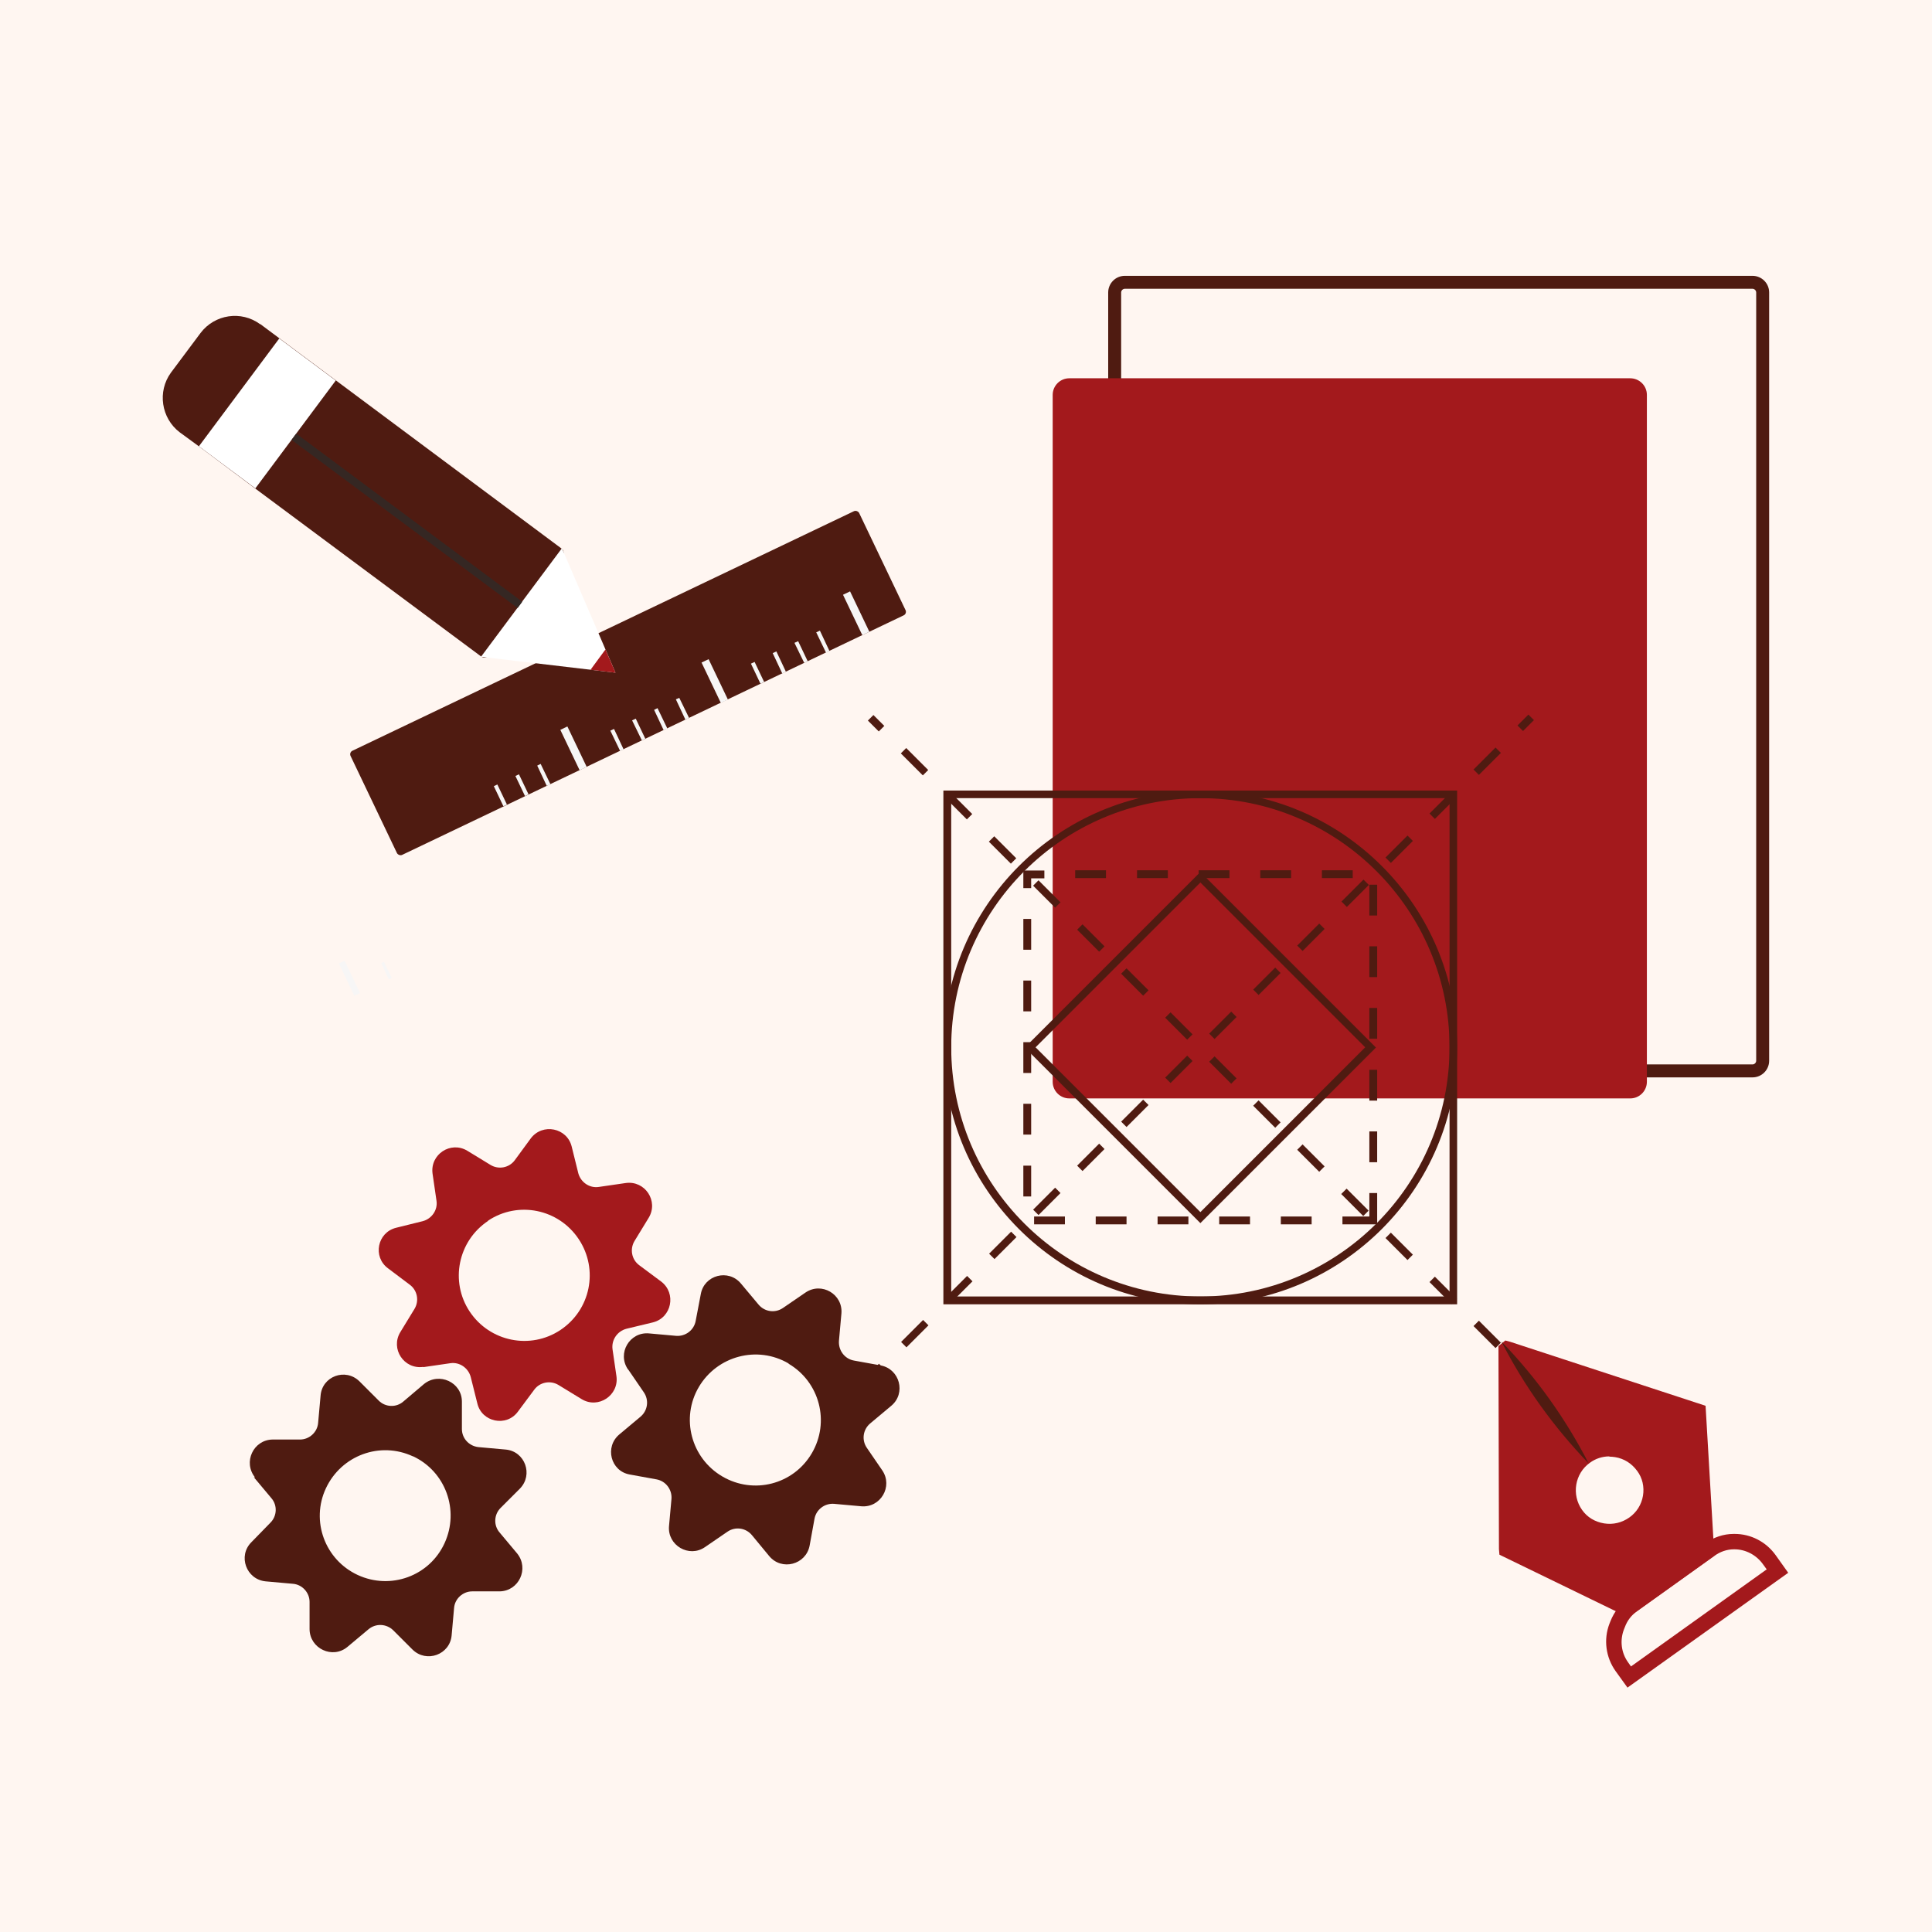 <?xml version="1.0" encoding="UTF-8"?>
<svg id="Calque_2" data-name="Calque 2" xmlns="http://www.w3.org/2000/svg" viewBox="0 0 79.01 79.01">
  <defs>
    <style>
      .cls-1 {
        fill: #a3191c;
      }

      .cls-2 {
        fill: #fff6f1;
      }

      .cls-3 {
        fill: #fff;
      }

      .cls-4 {
        fill: #f7f6f6;
      }

      .cls-5 {
        fill: #4f1b11;
      }

      .cls-6 {
        fill: #352723;
      }
    </style>
  </defs>
  <g id="Calque_2-2" data-name="Calque 2">
    <g id="brand">
      <rect class="cls-2" width="79.01" height="79.01"/>
      <g>
        <g>
          <path class="cls-5" d="M71.67,44.06h-25.67c-.37,0-.68-.3-.68-.68V11.96c0-.37.3-.68.68-.68h25.67c.37,0,.68.3.68.68v31.42c0,.37-.3.68-.68.68ZM46,11.81c-.08,0-.15.07-.15.15v31.42c0,.08.07.15.15.15h25.67c.08,0,.15-.07.15-.15V11.96c0-.08-.07-.15-.15-.15h-25.67Z"/>
          <g>
            <rect class="cls-1" x="43.32" y="15.74" width="23.76" height="28.92" rx=".41" ry=".41"/>
            <path class="cls-1" d="M66.67,44.92h-22.94c-.37,0-.68-.3-.68-.68v-28.09c0-.37.3-.68.68-.68h22.94c.37,0,.68.3.68.68v28.09c0,.37-.3.68-.68.68ZM43.74,16c-.08,0-.15.07-.15.15v28.09c0,.08.07.15.15.15h22.94c.08,0,.15-.07.15-.15v-28.09c0-.08-.07-.15-.15-.15h-22.94Z"/>
          </g>
        </g>
        <rect class="cls-4" x="14.16" y="39.27" width=".26" height="1.47" transform="translate(-15.84 10.06) rotate(-25.52)"/>
        <polygon class="cls-4" points="15.9 40.05 15.59 39.39 15.7 39.33 16.02 39.99 15.9 40.05"/>
        <g>
          <rect class="cls-5" x="14.16" y="25.57" width="23.05" height="4.72" rx=".16" ry=".16" transform="translate(-9.53 13.8) rotate(-25.53)"/>
          <rect class="cls-4" x="20.38" y="32.08" width=".16" height=".91" transform="translate(-12.01 11.97) rotate(-25.5)"/>
          <rect class="cls-4" x="21.27" y="31.66" width=".16" height=".91" transform="translate(-11.77 12.35) rotate(-25.56)"/>
          <polygon class="cls-4" points="22.36 32.14 21.97 31.31 22.11 31.24 22.51 32.07 22.36 32.14"/>
          <rect class="cls-4" x="23.29" y="29.69" width=".32" height="1.83" transform="translate(-10.9 13.1) rotate(-25.54)"/>
          <rect class="cls-4" x="29.07" y="26.93" width=".32" height="1.83" transform="translate(-9.15 15.33) rotate(-25.54)"/>
          <rect class="cls-4" x="34.85" y="24.17" width=".32" height="1.83" transform="translate(-7.39 17.54) rotate(-25.54)"/>
          <polygon class="cls-4" points="25.36 30.71 24.96 29.88 25.11 29.81 25.5 30.64 25.36 30.71"/>
          <polygon class="cls-4" points="26.25 30.28 25.85 29.46 26 29.39 26.39 30.21 26.25 30.28"/>
          <polygon class="cls-4" points="27.14 29.86 26.75 29.03 26.89 28.96 27.29 29.79 27.14 29.86"/>
          <polygon class="cls-4" points="28.03 29.43 27.64 28.6 27.78 28.54 28.18 29.36 28.03 29.43"/>
          <polygon class="cls-4" points="31.1 27.96 30.71 27.14 30.86 27.07 31.25 27.89 31.1 27.96"/>
          <polygon class="cls-4" points="31.99 27.54 31.6 26.71 31.75 26.64 32.14 27.47 31.99 27.54"/>
          <polygon class="cls-4" points="32.89 27.11 32.49 26.29 32.64 26.22 33.03 27.04 32.89 27.11"/>
          <polygon class="cls-4" points="33.78 26.69 33.38 25.86 33.53 25.79 33.92 26.62 33.78 26.69"/>
          <path class="cls-5" d="M10.64,13.25l12.32,9.18c.1.07.12.22.05.32l-3.02,4.05c-.07.1-.21.12-.31.05l-9.24-6.87-2.31-1.73-.78-.57c-.76-.58-.92-1.67-.36-2.44l1.21-1.62c.58-.77,1.67-.93,2.44-.36Z"/>
          <polygon class="cls-3" points="19.67 26.86 25.17 27.51 22.98 22.42 19.67 26.86"/>
          <polygon class="cls-1" points="24.15 27.39 25.17 27.51 24.76 26.56 24.15 27.39"/>
          <rect class="cls-3" x="8.18" y="15.46" width="5.5" height="2.88" transform="translate(-9.15 15.57) rotate(-53.3)"/>
          <rect class="cls-6" x="16.48" y="15.54" width=".32" height="11.52" transform="translate(-10.38 21.94) rotate(-53.36)"/>
        </g>
        <g>
          <path class="cls-1" d="M17.31,55.91l1.1-.16c.38-.06.74.19.84.56l.27,1.08c.18.77,1.19.98,1.66.34l.67-.9c.23-.31.66-.39.99-.19l.95.58c.68.41,1.53-.16,1.42-.94l-.16-1.1c-.05-.38.19-.74.57-.84l1.08-.26c.77-.19.97-1.19.34-1.67l-.9-.67c-.31-.23-.39-.66-.19-.99l.58-.95c.41-.68-.15-1.53-.94-1.42l-1.1.16c-.38.06-.74-.19-.84-.56l-.27-1.09c-.19-.77-1.19-.97-1.67-.34l-.66.9c-.23.31-.66.39-.99.19l-.95-.58c-.68-.41-1.53.15-1.42.94l.16,1.1c.06.38-.19.74-.56.84l-1.09.27c-.77.19-.97,1.19-.33,1.66l.89.67c.31.23.39.66.19.99l-.58.95c-.41.68.15,1.53.94,1.42ZM19.96,49.92c1.23-.82,2.89-.48,3.71.76s.48,2.89-.75,3.71-2.89.48-3.71-.75-.48-2.89.75-3.71Z"/>
          <path class="cls-5" d="M10.38,60.41l.72.86c.25.29.23.73-.04,1l-.78.8c-.56.56-.21,1.52.58,1.6l1.12.1c.38.03.68.36.68.74v1.12c.01.79.94,1.23,1.55.72l.86-.72c.3-.25.73-.23,1.01.04l.79.79c.57.56,1.53.21,1.6-.58l.1-1.12c.03-.38.36-.68.74-.68h1.12c.79-.01,1.22-.93.72-1.55l-.72-.86c-.25-.29-.23-.73.04-1l.79-.79c.56-.57.21-1.53-.58-1.6l-1.11-.1c-.39-.04-.68-.36-.68-.74v-1.12c0-.79-.93-1.22-1.55-.72l-.85.72c-.29.25-.73.23-1-.04l-.79-.79c-.57-.56-1.53-.21-1.59.59l-.1,1.11c-.03.38-.36.68-.74.68h-1.12c-.79.01-1.22.93-.72,1.55ZM16.88,59.55c1.34.62,1.92,2.21,1.3,3.56s-2.21,1.92-3.55,1.3-1.93-2.21-1.3-3.55,2.21-1.93,3.56-1.3Z"/>
          <path class="cls-5" d="M25.7,56.02l.63.92c.22.32.16.75-.14,1l-.86.72c-.61.51-.36,1.5.42,1.64l1.1.2c.38.07.64.42.61.8l-.1,1.11c-.07.79.82,1.31,1.47.86l.92-.63c.32-.22.75-.16,1,.14l.71.86c.51.61,1.5.35,1.65-.43l.2-1.1c.07-.38.42-.64.8-.61l1.11.1c.79.07,1.31-.81.86-1.47l-.63-.92c-.22-.32-.16-.75.14-1l.86-.72c.61-.51.35-1.5-.43-1.65l-1.1-.2c-.38-.07-.64-.42-.61-.81l.1-1.11c.07-.79-.81-1.31-1.47-.86l-.92.63c-.32.22-.75.16-1-.14l-.72-.86c-.51-.61-1.5-.35-1.64.43l-.21,1.1c-.07.38-.42.64-.8.61l-1.11-.1c-.79-.07-1.31.81-.86,1.47ZM32.25,55.77c1.27.75,1.7,2.38.95,3.66s-2.38,1.7-3.66.95-1.71-2.39-.96-3.66,2.39-1.71,3.67-.96Z"/>
        </g>
        <g>
          <g>
            <path class="cls-5" d="M59.59,53.34h-21.01v-21.01h21.01v21.01ZM38.9,53.02h20.38v-20.38h-20.38v20.38Z"/>
            <path class="cls-5" d="M56.32,50.07h-1.42v-.32h1.1v-.96h.32v1.28ZM53.64,50.07h-1.26v-.32h1.26v.32ZM51.12,50.07h-1.26v-.32h1.26v.32ZM48.6,50.07h-1.26v-.32h1.26v.32ZM46.07,50.07h-1.26v-.32h1.26v.32ZM43.55,50.07h-1.26v-.32h1.26v.32ZM42.17,48.93h-.32v-1.26h.32v1.26ZM56.32,47.53h-.32v-1.26h.32v1.26ZM42.17,46.4h-.32v-1.26h.32v1.26ZM56.32,45.01h-.32v-1.26h.32v1.26ZM42.17,43.88h-.32v-1.26h.32v1.26ZM56.32,42.48h-.32v-1.26h.32v1.26ZM42.17,41.36h-.32v-1.26h.32v1.26ZM56.32,39.96h-.32v-1.26h.32v1.26ZM42.17,38.84h-.32v-1.26h.32v1.26ZM56.32,37.44h-.32v-1.26h.32v1.26ZM42.17,36.32h-.32v-.72h.86v.32h-.54v.4ZM55.32,35.91h-1.26v-.32h1.26v.32ZM52.8,35.91h-1.26v-.32h1.26v.32ZM50.28,35.91h-1.26v-.32h1.26v.32ZM47.76,35.91h-1.26v-.32h1.26v.32ZM45.23,35.91h-1.26v-.32h1.26v.32Z"/>
            <path class="cls-5" d="M49.09,50.02l-7.18-7.18,7.18-7.18,7.18,7.18-7.18,7.18ZM42.35,42.83l6.74,6.74,6.74-6.74-6.74-6.74-6.74,6.74Z"/>
            <path class="cls-5" d="M49.09,53.34c-5.79,0-10.5-4.71-10.5-10.5s4.71-10.5,10.5-10.5,10.5,4.71,10.5,10.5-4.71,10.5-10.5,10.5ZM49.09,32.64c-5.62,0-10.19,4.57-10.19,10.19s4.57,10.19,10.19,10.19,10.19-4.57,10.19-10.19-4.57-10.19-10.19-10.19Z"/>
            <g>
              <rect class="cls-5" x="62.07" y="29.4" width=".63" height=".32" transform="translate(-2.62 52.77) rotate(-45)"/>
              <path class="cls-5" d="M37.07,55.1l-.22-.22.9-.9.22.22-.9.9ZM38.87,53.3l-.22-.22.9-.9.22.22-.9.9ZM40.67,51.49l-.22-.22.9-.9.22.22-.9.9ZM42.47,49.69l-.22-.22.9-.9.22.22-.9.9ZM44.27,47.89l-.22-.22.9-.9.22.22-.9.9ZM46.07,46.09l-.22-.22.9-.9.22.22-.9.9ZM47.87,44.29l-.22-.22.9-.9.22.22-.9.9ZM49.67,42.49l-.22-.22.9-.9.22.22-.9.9ZM51.47,40.69l-.22-.22.9-.9.22.22-.9.9ZM53.27,38.89l-.22-.22.9-.9.22.22-.9.9ZM55.08,37.09l-.22-.22.9-.9.22.22-.9.9ZM56.88,35.29l-.22-.22.9-.9.22.22-.9.9ZM58.68,33.49l-.22-.22.9-.9.22.22-.9.9ZM60.48,31.69l-.22-.22.9-.9.22.22-.9.9Z"/>
              <rect class="cls-5" x="35.52" y="55.95" width=".63" height=".32" transform="translate(-29.18 41.77) rotate(-45)"/>
            </g>
            <g>
              <rect class="cls-5" x="35.67" y="29.26" width=".32" height=".63" transform="translate(-10.42 34) rotate(-45)"/>
              <path class="cls-5" d="M61.16,55.13l-.9-.9.22-.22.9.9-.22.22ZM59.36,53.33l-.9-.9.22-.22.9.9-.22.22ZM57.56,51.53l-.9-.9.22-.22.9.9-.22.22ZM55.75,49.73l-.9-.9.22-.22.9.9-.22.22ZM53.95,47.92l-.9-.9.22-.22.9.9-.22.22ZM52.15,46.12l-.9-.9.22-.22.9.9-.22.22ZM50.35,44.32l-.9-.9.22-.22.9.9-.22.22ZM48.55,42.52l-.9-.9.22-.22.9.9-.22.22ZM46.75,40.72l-.9-.9.22-.22.9.9-.22.22ZM44.95,38.92l-.9-.9.22-.22.9.9-.22.22ZM43.15,37.12l-.9-.9.22-.22.9.9-.22.22ZM41.34,35.32l-.9-.9.22-.22.9.9-.22.22ZM39.54,33.51l-.9-.9.22-.22.9.9-.22.22ZM37.74,31.71l-.9-.9.22-.22.9.9-.22.22Z"/>
              <rect class="cls-5" x="62.24" y="55.83" width=".32" height=".63" transform="translate(-21.42 60.59) rotate(-45.02)"/>
            </g>
          </g>
          <g>
            <path class="cls-1" d="M66.56,69.02l-.49-.68c-.4-.56-.5-1.29-.25-1.94l.04-.1c.15-.38.4-.7.72-.93l3.16-2.26c.34-.24.74-.38,1.16-.38.01,0,.03,0,.04,0,.66,0,1.28.32,1.67.86l.52.73-6.58,4.7ZM70.94,63.36s-.02,0-.03,0c-.29,0-.57.1-.8.27l-3.16,2.26c-.23.16-.4.38-.5.65l-.04.1c-.17.45-.11.95.17,1.34l.12.17,5.55-3.97-.16-.22c-.27-.37-.7-.6-1.16-.6Z"/>
            <g>
              <path class="cls-1" d="M61.6,55.2l.02,8.14s0,.03.02.04l4.92,2.39,3.23-2.31-.33-5.75-7.8-2.55s-.05.01-.05.04ZM66.8,62.31c-.76.54-1.82.37-2.36-.39s-.37-1.83.39-2.37,1.81-.37,2.36.4.37,1.81-.39,2.36Z"/>
              <path class="cls-1" d="M66.59,66.14l-5.27-2.56-.02-.23-.02-8.3.28-.23.19.05,8,2.62.36,6.13-3.52,2.52ZM61.93,63.17l4.6,2.24,2.93-2.1-.31-5.36-7.24-2.37.02,7.59ZM65.82,62.95c-.11,0-.22,0-.33-.03-.53-.09-1-.37-1.31-.81-.65-.9-.44-2.16.47-2.81.44-.31.97-.43,1.5-.35.53.09.99.38,1.31.82.31.44.43.97.35,1.49-.09.53-.38.99-.81,1.3-.35.25-.75.38-1.17.38ZM65.81,59.56c-.28,0-.56.09-.79.26-.62.44-.76,1.31-.32,1.93.21.3.53.49.9.55.37.06.73-.03,1.03-.24.3-.21.5-.53.56-.89.06-.36-.02-.73-.24-1.02-.22-.3-.53-.5-.9-.56-.08-.01-.15-.02-.23-.02Z"/>
            </g>
            <path class="cls-5" d="M64.97,59.85c-1.43-1.49-2.63-3.15-3.57-4.99,1.44,1.49,2.63,3.16,3.57,4.99h0Z"/>
          </g>
        </g>
      </g>
    </g>
  </g>
</svg>